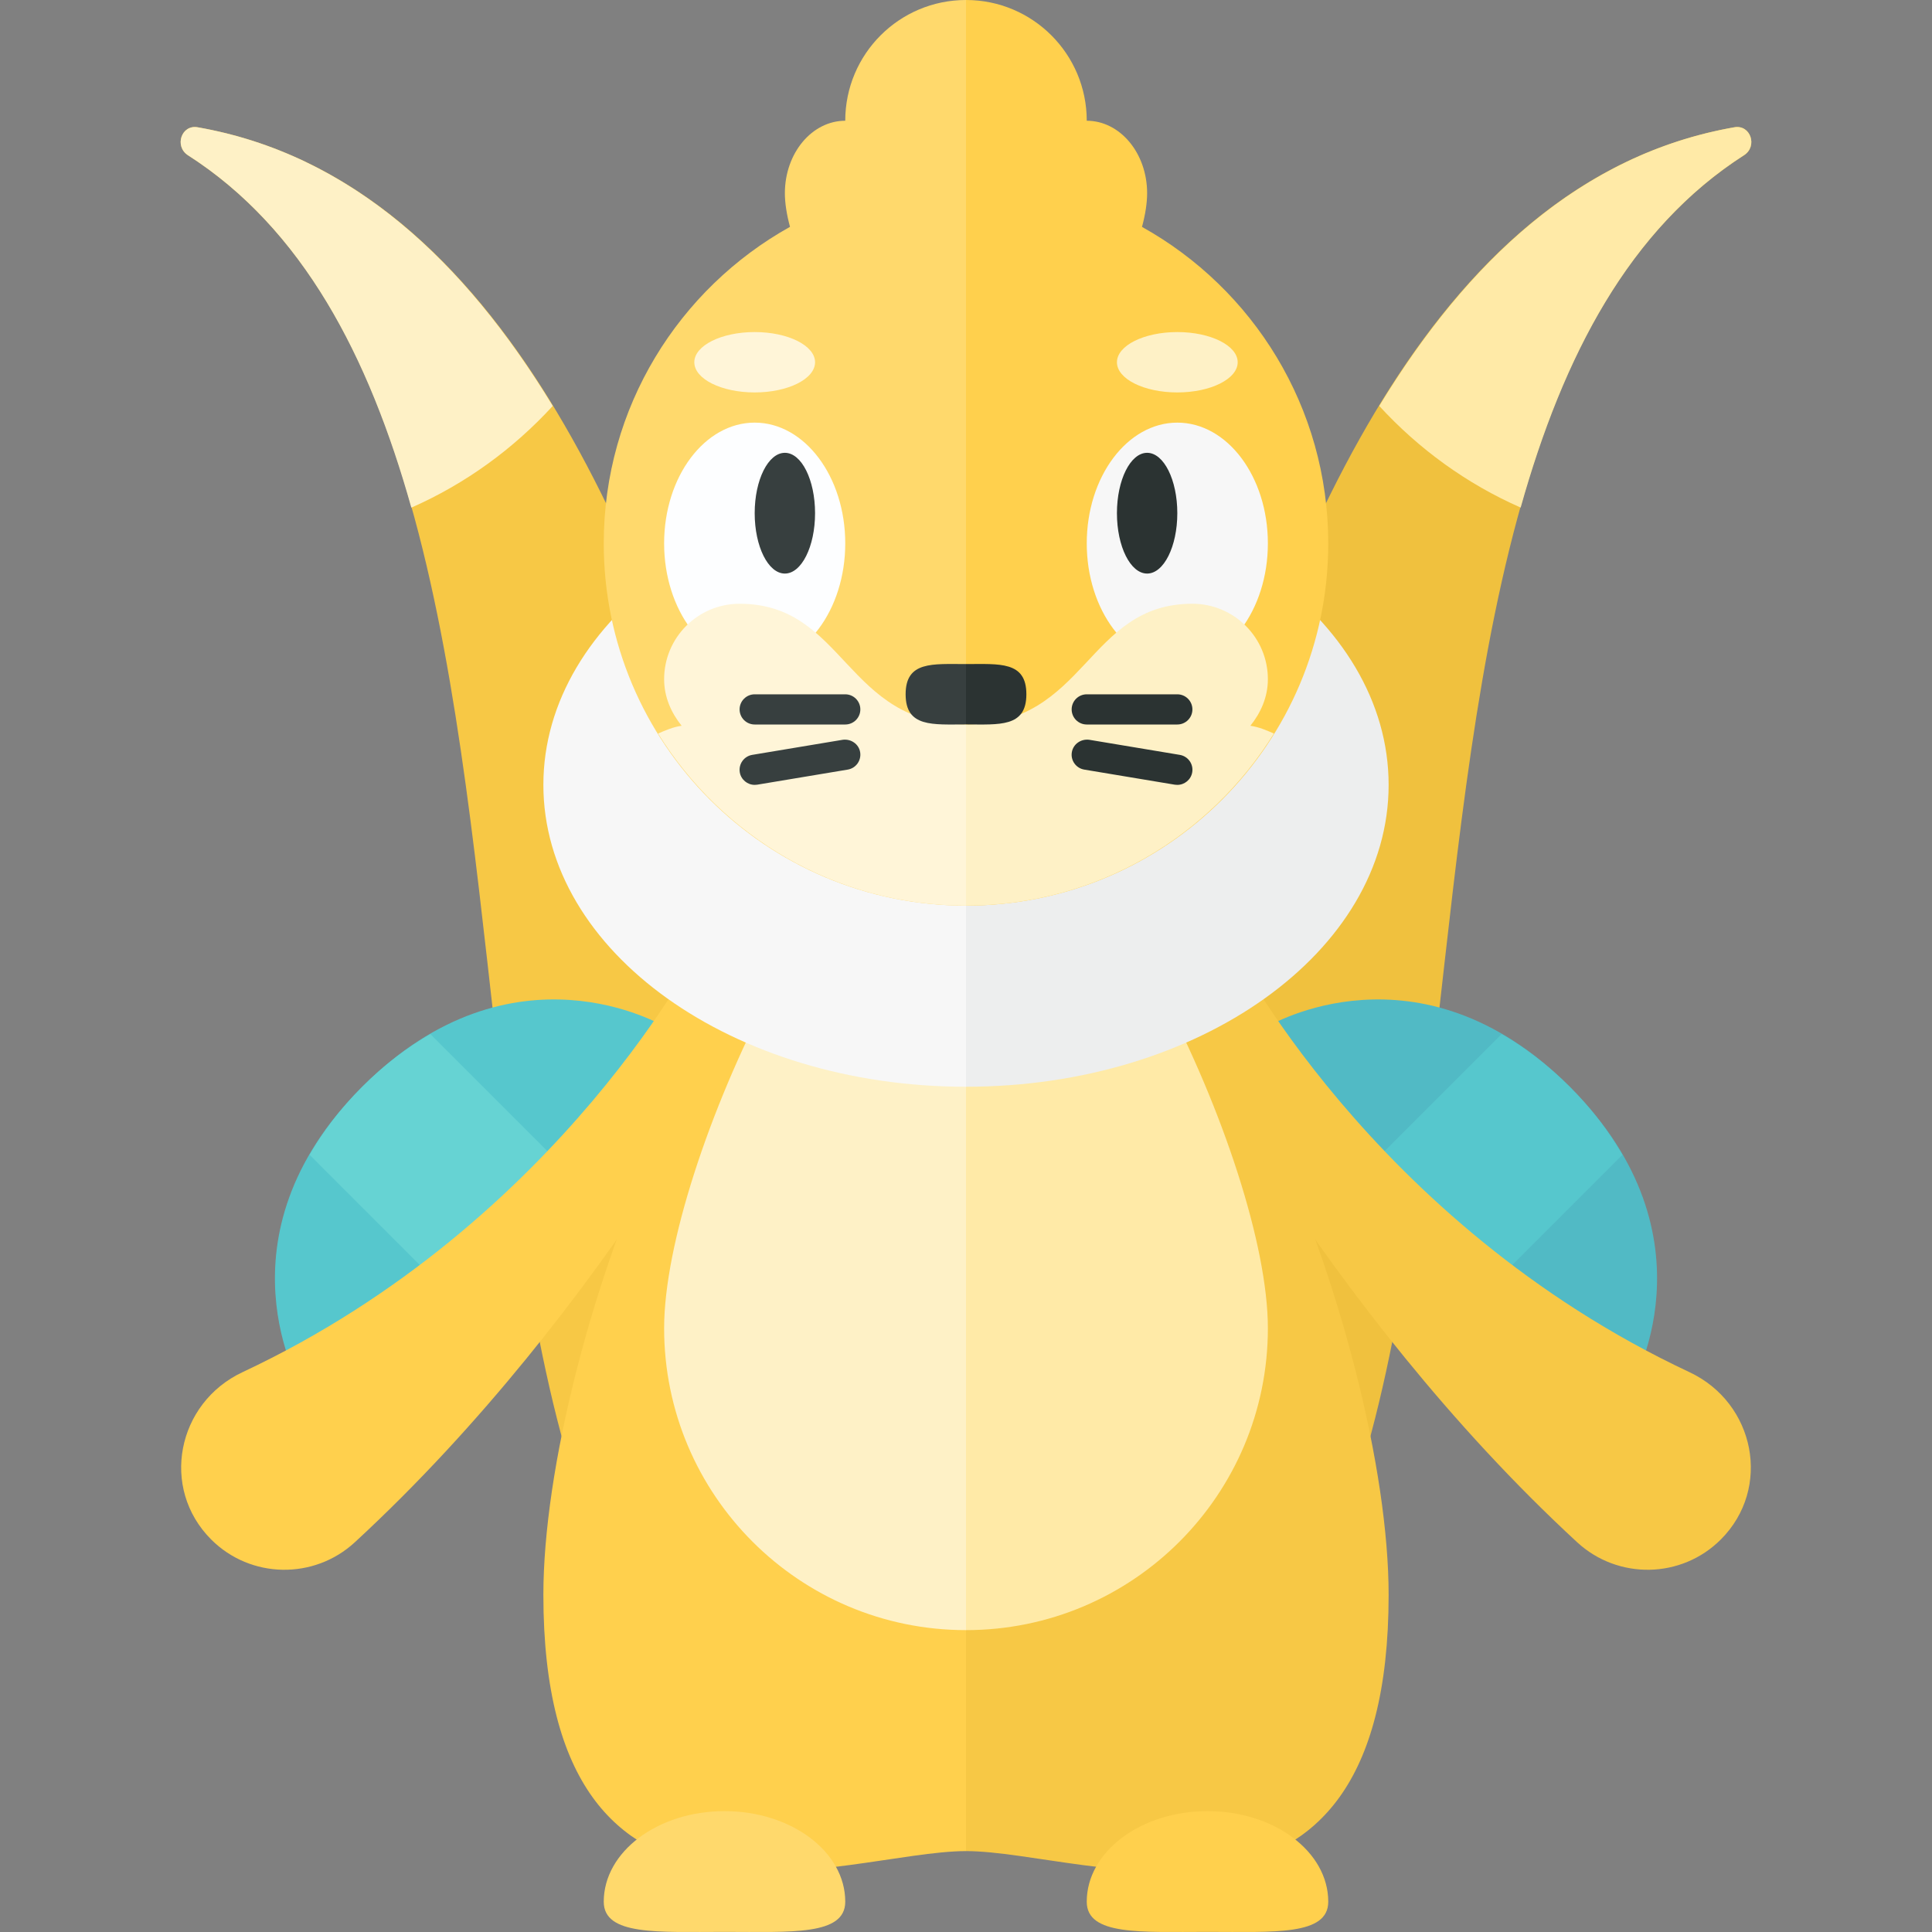 <?xml version="1.0" encoding="utf-8"?>
<!-- Generator: Adobe Illustrator 23.0.6, SVG Export Plug-In . SVG Version: 6.00 Build 0)  -->
<svg version="1.1" xmlns="http://www.w3.org/2000/svg" xmlns:xlink="http://www.w3.org/1999/xlink" x="0px" y="0px" width="32px"
	 height="32px" viewBox="0 0 32 32" enable-background="new 0 0 32 32" xml:space="preserve">
<rect x="0" y="0" width="32" height="32" fill="#808080" stroke="none"/>
<g id="labels">
</g>
<g id="icons">
	<g>
		<path fill="#F7C845" d="M3.273,2.108C13.005,3.81,13.12,25,16,25v5C4.479,30,11.393,7.878,3.114,2.572
			C2.884,2.424,3.004,2.061,3.273,2.108z"/>
		<path fill="#F0C13E" d="M28.727,2.108C18.995,3.81,18.88,25,16,25v5c11.521,0,4.607-22.122,12.886-27.428
			C29.116,2.424,28.996,2.061,28.727,2.108z"/>
		<path fill="#FFD04D" d="M16,13.68c-3.866,0-7,8.632-7,12.735c0,6.368,5,4.245,7,4.245V13.68z"/>
		<path fill="#F7C845" d="M23,26.415c0-4.103-3.134-12.735-7-12.735v16.98C18,30.66,23,32.783,23,26.415z"/>
		<path fill="#FEF1C6" d="M3.273,2.108c2.547,0.445,4.43,2.231,5.882,4.616C8.502,7.436,7.708,8.014,6.813,8.408
			C6.107,5.893,5.012,3.788,3.114,2.572C2.884,2.424,3.004,2.061,3.273,2.108z"/>
		<path fill="#51BAC5" d="M27,23c0,0,1.5-2.5-1-5s-5-1-5-1S22,21.475,27,23z"/>
		<path fill="#56C7CD" d="M26,18c0.379,0.379,0.658,0.758,0.872,1.128l-2.555,2.555c-0.867-0.62-1.52-1.321-2.005-1.995l2.56-2.56
			C25.242,17.342,25.621,17.621,26,18z"/>
		<path fill="#F7C845" d="M20.377,15.624c0,0,2.31,4.62,7.605,7.103c1.088,0.51,1.37,1.922,0.52,2.772l0,0
			c-0.651,0.651-1.703,0.67-2.38,0.045c-4.243-3.915-6.746-8.92-6.746-8.92L20.377,15.624z"/>
		<path fill="#56C7CD" d="M5,23c0,0-1.5-2.5,1-5s5-1,5-1S10,21.475,5,23z"/>
		<path fill="#66D3D3" d="M6,18c-0.379,0.379-0.658,0.758-0.872,1.128l2.555,2.555c0.867-0.62,1.52-1.321,2.005-1.995l-2.56-2.56
			C6.758,17.342,6.379,17.621,6,18z"/>
		<path fill="#FFD04D" d="M11.623,15.624c0,0-2.31,4.62-7.605,7.103c-1.088,0.51-1.37,1.922-0.52,2.772l0,0
			c0.651,0.651,1.703,0.67,2.38,0.045c4.243-3.915,6.746-8.92,6.746-8.92L11.623,15.624z"/>
		<path fill="#FEF1C6" d="M16,13c-2,0-5,6.239-5,9s2.239,5,5,5V13z"/>
		<path fill="#FFEAA7" d="M21,22c0-2.761-3-9-5-9v14C18.761,27,21,24.761,21,22z"/>
		<path fill="#F7F7F7" d="M16,8c-3.866,0-7,2.239-7,5s3.134,5,7,5V8z"/>
		<path fill="#EDEEEE" d="M23,13c0-2.761-3.134-5-7-5v10C19.866,18,23,15.761,23,13z"/>
		<path fill="#FFD96C" d="M16,0c-1.105,0-2,0.895-2,2c-0.552,0-1,0.537-1,1.2c0,0.165,0.031,0.359,0.085,0.557
			C11.246,4.782,10,6.745,10,9c0,3.314,2.686,6,6,6V0z"/>
		<path fill="#FFD04D" d="M22,9c0-2.255-1.246-4.218-3.085-5.242C18.969,3.559,19,3.365,19,3.2C19,2.537,18.552,2,18,2
			c0-1.105-0.895-2-2-2v15C19.314,15,22,12.314,22,9z"/>
		<ellipse fill="#FDFEFF" cx="12.5" cy="9" rx="1.5" ry="2"/>
		<ellipse fill="#F7F7F7" cx="19.5" cy="9" rx="1.5" ry="2"/>
		<ellipse fill="#2B3332" cx="19" cy="8.5" rx="0.5" ry="1"/>
		<ellipse fill="#373F3F" cx="13" cy="8.5" rx="0.5" ry="1"/>
		<ellipse fill="#FFF5D8" cx="12.5" cy="6" rx="1" ry="0.5"/>
		<ellipse fill="#FEF1C6" cx="19.5" cy="6" rx="1" ry="0.5"/>
		<path fill="#FFD96C" d="M14,31.498c0,0.564-0.895,0.5-2,0.5s-2,0.064-2-0.5c0-0.828,0.895-1.5,2-1.5S14,30.669,14,31.498z"/>
		<path fill="#FFF5D8" d="M16,11.999c-2,0-2-1.999-3.75-1.999C11.56,10,11,10.56,11,11.25c0,0.296,0.118,0.557,0.29,0.771
			c-0.139,0.02-0.265,0.074-0.39,0.129C11.958,13.858,13.843,15,16,15V11.999z"/>
		<path fill="#FEF1C6" d="M21.1,12.15c-0.124-0.055-0.25-0.109-0.39-0.129C20.882,11.807,21,11.546,21,11.25
			c0-0.69-0.56-1.25-1.25-1.25C18,10,18,11.999,16,11.999V15C18.157,15,20.042,13.858,21.1,12.15z"/>
		<path fill="#FFD04D" d="M22,31.498c0,0.564-0.895,0.5-2,0.5s-2,0.064-2-0.5c0-0.828,0.895-1.5,2-1.5S22,30.669,22,31.498z"/>
		<path fill="#FFEAA7" d="M28.727,2.108c-2.547,0.445-4.43,2.231-5.882,4.616c0.652,0.711,1.446,1.289,2.342,1.683
			c0.706-2.514,1.801-4.619,3.699-5.836C29.116,2.424,28.996,2.061,28.727,2.108z"/>
		<path fill="#373F3F" d="M14,12h-1.5c-0.138,0-0.25-0.112-0.25-0.25s0.112-0.25,0.25-0.25H14c0.138,0,0.25,0.112,0.25,0.25
			S14.138,12,14,12z"/>
		<path fill="#373F3F" d="M12.5,13c-0.12,0-0.227-0.087-0.247-0.209c-0.022-0.136,0.069-0.265,0.206-0.288l1.5-0.25
			c0.135-0.018,0.266,0.07,0.288,0.206s-0.069,0.265-0.206,0.288l-1.5,0.25C12.527,12.999,12.514,13,12.5,13z"/>
		<path fill="#2B3332" d="M19.5,12H18c-0.138,0-0.25-0.112-0.25-0.25S17.862,11.5,18,11.5h1.5c0.138,0,0.25,0.112,0.25,0.25
			S19.638,12,19.5,12z"/>
		<path fill="#2B3332" d="M19.5,13c-0.014,0-0.027-0.001-0.041-0.003l-1.5-0.25c-0.137-0.023-0.229-0.152-0.206-0.288
			s0.152-0.224,0.288-0.206l1.5,0.25c0.137,0.023,0.229,0.152,0.206,0.288C19.727,12.913,19.62,13,19.5,13z"/>
		<path fill="#373F3F" d="M16,10.999c-0.552,0-1-0.052-1,0.5s0.448,0.5,1,0.5V10.999z"/>
		<path fill="#2B3332" d="M17,11.499c0-0.552-0.448-0.5-1-0.5v1C16.552,11.999,17,12.051,17,11.499z"/>
	</g>
</g>
</svg>
